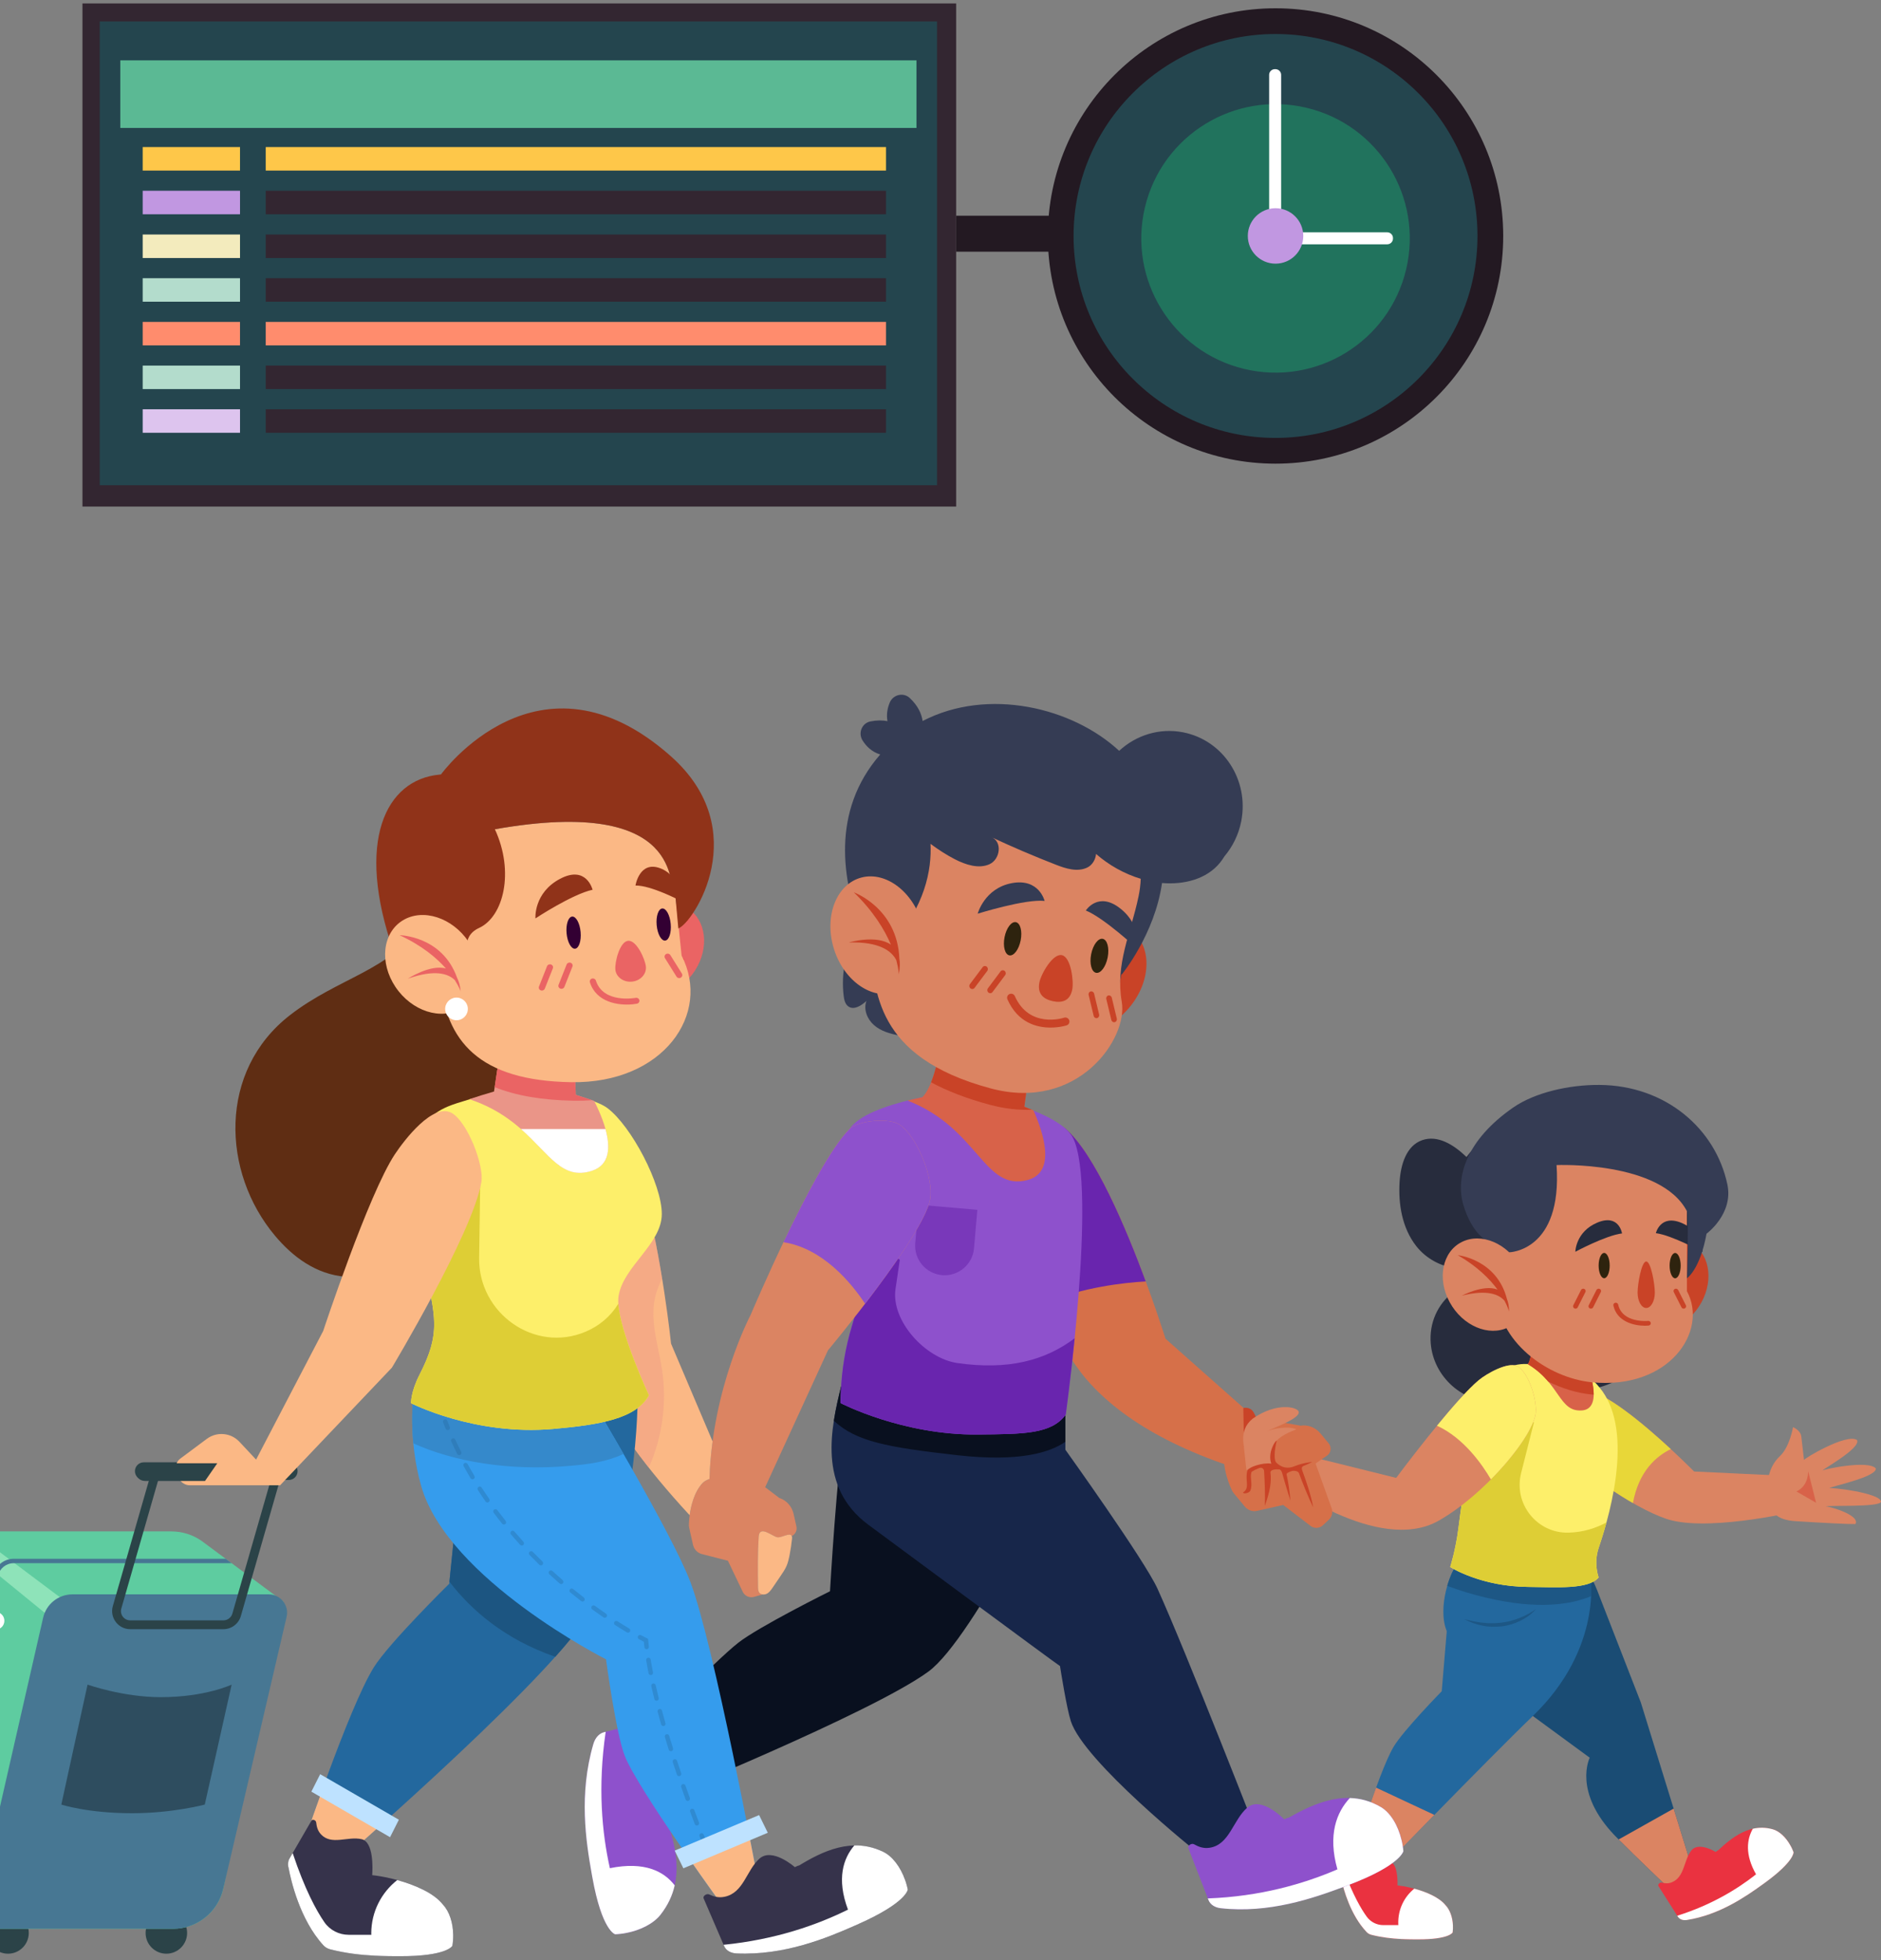 <svg width="261" height="272" viewBox="0 0 261 272" fill="none" xmlns="http://www.w3.org/2000/svg">
<rect x="0" y="0" width="261" height="272" fill="#808080" stroke="none"/>
<path d="M132.671 0.477H11.442V70.288H132.671V0.477Z" fill="#332631"/>
<path d="M130.022 2.977H13.838V67.331H130.022V2.977Z" fill="#24454E"/>
<path d="M127.168 8.375H16.691V17.752H127.168V8.375Z" fill="#5BB994"/>
<path d="M122.939 20.406H36.871V23.668H122.939V20.406Z" fill="#FEC749"/>
<path d="M122.939 26.469H36.871V29.73H122.939V26.469Z" fill="#332631"/>
<path d="M122.939 32.539H36.871V35.801H122.939V32.539Z" fill="#332631"/>
<path d="M122.939 38.602H36.871V41.863H122.939V38.602Z" fill="#332631"/>
<path d="M122.939 44.664H36.871V47.926H122.939V44.664Z" fill="#FF8C6D"/>
<path d="M122.939 50.727H36.871V53.988H122.939V50.727Z" fill="#332631"/>
<path d="M122.939 56.789H36.871V60.051H122.939V56.789Z" fill="#332631"/>
<path d="M33.303 20.406H19.799V23.668H33.303V20.406Z" fill="#FEC749"/>
<path d="M33.303 26.469H19.799V29.73H33.303V26.469Z" fill="#C197E1"/>
<path d="M33.303 32.539H19.799V35.801H33.303V32.539Z" fill="#F3EBBD"/>
<path d="M33.303 38.602H19.799V41.863H33.303V38.602Z" fill="#B3DCCC"/>
<path d="M33.303 44.664H19.799V47.926H33.303V44.664Z" fill="#FF8C6D"/>
<path d="M33.303 50.727H19.799V53.988H33.303V50.727Z" fill="#B3DCCC"/>
<path d="M33.303 56.789H19.799V60.051H33.303V56.789Z" fill="#DDC4EE"/>
<path d="M147.348 29.93H132.672V34.923H147.348V29.93Z" fill="#231922"/>
<path d="M176.987 64.336C194.436 64.336 208.581 50.191 208.581 32.742C208.581 15.293 194.436 1.148 176.987 1.148C159.539 1.148 145.394 15.293 145.394 32.742C145.394 50.191 159.539 64.336 176.987 64.336Z" fill="#231922"/>
<path d="M176.987 60.764C192.464 60.764 205.01 48.217 205.01 32.741C205.01 17.265 192.464 4.719 176.987 4.719C161.511 4.719 148.965 17.265 148.965 32.741C148.965 48.217 161.511 60.764 176.987 60.764Z" fill="#24454E"/>
<path d="M195.106 37.4C197.492 27.393 191.315 17.347 181.309 14.96C171.302 12.573 161.256 18.75 158.869 28.757C156.483 38.763 162.66 48.81 172.666 51.196C182.673 53.583 192.719 47.406 195.106 37.4Z" fill="#21735D"/>
<path d="M176.971 33.9H176.895C176.456 33.9 176.1 33.544 176.1 33.105V10.388C176.1 9.949 176.455 9.594 176.895 9.594H176.971C177.41 9.594 177.766 9.95 177.766 10.388V33.106C177.766 33.545 177.411 33.9 176.971 33.9Z" fill="white"/>
<path d="M193.283 33.029V33.105C193.283 33.544 192.927 33.9 192.488 33.9H176.733C176.295 33.9 175.938 33.544 175.938 33.105V33.029C175.938 32.59 176.295 32.234 176.733 32.234H192.488C192.927 32.234 193.283 32.59 193.283 33.029Z" fill="white"/>
<path d="M176.988 36.586C179.113 36.586 180.836 34.863 180.836 32.738C180.836 30.613 179.113 28.891 176.988 28.891C174.863 28.891 173.141 30.613 173.141 32.738C173.141 34.863 174.863 36.586 176.988 36.586Z" fill="#C197E1"/>
<path d="M219.802 192.958C223.722 192.67 235.066 204.18 235.066 204.18L249.932 204.882V209.562C249.932 209.562 238.04 212.45 231.951 210.964C228.01 210.003 219.044 204.327 217.083 200.581C215.907 198.336 217.361 193.138 219.802 192.958Z" fill="#DB8462"/>
<path d="M219.802 192.958C222.381 192.769 228.173 197.685 231.834 201.071C229.84 202.041 227.385 204.126 226.578 208.562C222.662 206.32 218.369 203.036 217.083 200.581C215.907 198.336 217.362 193.138 219.802 192.958Z" fill="#E8D738"/>
<path d="M249.128 211.071C253.018 211.317 256.687 211.499 257.45 211.473C258.192 210.157 253.323 208.871 253.32 209.038C253.249 208.838 261.069 209.186 260.997 208.348C260.854 207.13 253.799 206.32 253.827 206.508C253.712 206.317 260.426 204.984 260.283 203.755C259.25 202.532 252.807 203.906 252.879 204.057C252.766 203.928 258.25 200.964 257.673 199.811C256.234 198.826 250.182 202.452 250.319 202.596C250.322 202.595 250.094 200.587 249.94 199.316C249.833 198.438 248.793 198.031 248.793 198.031C248.793 198.031 248.325 200.777 247.004 202.014C246.12 202.842 244.93 204.478 245.305 207.805C245.539 209.881 246.606 210.911 249.128 211.071Z" fill="#DB8462"/>
<path d="M250.89 204.125C250.89 204.125 250.998 206.16 249.265 206.948L251.994 208.518L250.89 204.125Z" fill="#D86249"/>
<path d="M194.201 163.986C194.349 161.603 195.134 158.97 197.335 158.206C199.457 157.469 201.64 158.769 203.484 160.538C204.489 159.218 205.843 157.866 207.603 156.473C210.41 154.254 214.04 153.125 217.873 153.125H218.81C227.395 153.125 234.547 159.343 236.115 167.576C236.49 169.543 235.798 171.567 234.335 172.916C233.474 178.296 231.119 180.692 231.119 180.692V178.856L231.081 179.716C231.081 186.524 226.348 192.125 220.279 192.809V199.597C216.342 199.39 212.871 197.126 210.949 193.799C209.864 194.301 208.647 194.585 207.345 194.572C202.622 194.523 198.624 190.679 198.498 185.936C198.421 183.037 199.821 180.516 202.016 179.023L201.948 175.916C199.936 175.771 197.834 174.597 196.508 172.899C194.539 170.377 194.011 167.059 194.201 163.986ZM219.664 192.86C219.662 192.86 219.659 192.861 219.658 192.861C219.66 192.861 219.662 192.861 219.664 192.86Z" fill="#272C3D"/>
<path d="M203.661 231.151L203.149 217.151C204.818 215.793 206.863 214.32 208.348 214.108C213.874 213.318 218.77 212.797 221.944 221.506L227.676 236.231L235.112 260.28L231.811 262.247C231.811 262.247 226.053 256.756 224.098 254.73C218.192 248.612 220.584 243.893 220.584 243.893L204.691 232.242C204.325 231.895 203.983 231.53 203.661 231.151Z" fill="#1A4C74"/>
<path d="M232.228 250.953L235.111 260.277L231.81 262.245C231.81 262.245 226.882 257.545 224.596 255.238L232.228 250.953Z" fill="#DB8462"/>
<path d="M230.123 261.709C229.99 261.504 230.313 261.153 230.571 261.221C231.003 261.336 231.469 261.4 232.018 261.165C233.741 260.43 233.619 258.194 234.644 256.811C235.644 255.463 238.053 256.966 238.053 256.966C238.16 256.893 238.27 256.812 238.381 256.731C238.383 256.74 238.386 256.748 238.389 256.757C240.359 254.9 242.86 252.951 245.99 253.824C247.121 254.14 248.275 255.397 248.867 257.002C248.867 257.002 248.99 258.275 244.886 261.251C242.48 262.996 238.745 265.678 234.068 266.411C233.523 266.496 233.055 266.333 232.811 265.953L230.123 261.709Z" fill="#EA3240"/>
<path d="M243.661 260.075C242.09 257.305 242.393 255.208 243.212 253.749C244.074 253.555 244.997 253.548 245.99 253.825C246.904 254.08 247.825 254.953 248.459 256.118C248.497 256.188 248.535 256.257 248.572 256.328C248.603 256.39 248.632 256.454 248.662 256.518C248.735 256.675 248.805 256.836 248.867 257.003C248.867 257.003 248.99 258.276 244.886 261.252C244.786 261.324 244.681 261.401 244.577 261.476C242.168 263.216 238.551 265.709 234.068 266.412C233.523 266.497 233.055 266.334 232.811 265.954L232.726 265.82C237.425 264.348 241.043 262.144 243.661 260.075Z" fill="white"/>
<path d="M193.345 242.419C194.65 240.18 200.049 234.669 200.049 234.669L200.747 226.345C199.355 222.872 201.423 217.931 201.906 217.517C203.677 216.001 206.441 214.389 208.351 214.117C212.671 213.5 220.656 218.345 220.656 218.345C220.656 218.345 222.589 228.641 212.575 238.22C206.958 243.592 189.542 261.557 189.542 261.557L187.336 259.054C187.336 259.054 191.146 246.194 193.345 242.419Z" fill="#23689E"/>
<path d="M213.115 223.273C212.4 223.802 211.617 224.2 210.813 224.519C210.006 224.825 209.172 225.062 208.316 225.151C208.105 225.193 207.888 225.188 207.674 225.209C207.459 225.228 207.245 225.238 207.029 225.227L206.382 225.221L205.736 225.157C205.3 225.137 204.879 225.02 204.443 224.96C204.011 224.882 203.592 224.745 203.151 224.661C203.549 224.855 203.957 225.042 204.374 225.205C204.803 225.326 205.226 225.5 205.674 225.558C206.557 225.763 207.478 225.752 208.38 225.667C209.284 225.562 210.166 225.287 210.977 224.888C211.789 224.493 212.535 223.952 213.115 223.273Z" fill="#1D5785"/>
<path d="M200.815 220.049C201.206 218.69 201.7 217.686 201.906 217.509C203.676 215.993 206.441 214.382 208.35 214.109C212.67 213.492 220.655 218.337 220.655 218.337C220.655 218.337 220.878 219.529 220.78 221.475C218.051 222.62 213.48 223.404 206.254 221.699C204.218 221.218 202.417 220.656 200.815 220.049Z" fill="#1D5785"/>
<path d="M187.344 259.027C187.353 258.999 187.369 258.945 187.392 258.869C187.4 258.84 187.41 258.807 187.421 258.771C187.43 258.744 187.439 258.713 187.448 258.683C187.458 258.647 187.471 258.607 187.483 258.566C187.492 258.534 187.502 258.503 187.512 258.468C187.531 258.405 187.553 258.335 187.574 258.263C187.592 258.204 187.611 258.141 187.631 258.077C187.639 258.048 187.649 258.019 187.658 257.99C187.724 257.772 187.799 257.526 187.883 257.255C187.892 257.225 187.901 257.195 187.911 257.165C187.937 257.078 187.965 256.99 187.993 256.898C188.005 256.857 188.019 256.814 188.032 256.772C188.082 256.612 188.134 256.446 188.188 256.273C188.2 256.232 188.213 256.191 188.226 256.149C188.26 256.042 188.294 255.933 188.329 255.822C188.332 255.815 188.334 255.807 188.336 255.8C188.406 255.576 188.479 255.344 188.555 255.106C188.569 255.065 188.582 255.023 188.595 254.981C188.632 254.865 188.669 254.748 188.707 254.63C188.722 254.583 188.737 254.536 188.752 254.489C188.818 254.282 188.886 254.072 188.955 253.858C188.973 253.802 188.992 253.745 189.01 253.688C189.048 253.571 189.087 253.452 189.126 253.332C189.145 253.273 189.165 253.213 189.184 253.154C189.26 252.923 189.337 252.689 189.416 252.452C189.429 252.411 189.442 252.37 189.456 252.329C189.499 252.2 189.542 252.071 189.585 251.941C189.604 251.884 189.623 251.828 189.642 251.771C189.721 251.537 189.8 251.302 189.88 251.066C189.899 251.011 189.917 250.956 189.936 250.901C189.977 250.781 190.018 250.661 190.059 250.54C190.086 250.463 190.113 250.386 190.139 250.309C190.214 250.091 190.29 249.873 190.366 249.655C190.388 249.592 190.41 249.529 190.432 249.466C190.472 249.352 190.512 249.239 190.553 249.126C190.583 249.038 190.614 248.951 190.645 248.864C190.685 248.754 190.724 248.644 190.763 248.534C190.822 248.371 190.881 248.208 190.94 248.047L199.022 251.829C193.936 257.022 189.541 261.557 189.541 261.557L187.335 259.053C187.337 259.052 187.341 259.039 187.344 259.027Z" fill="#DB8462"/>
<path d="M186.087 260.624C186.086 260.622 186.086 260.619 186.086 260.619L186.087 260.618C186.084 260.573 186.092 260.53 186.095 260.487C186.092 260.481 186.09 260.475 186.088 260.469L186.096 260.461C186.107 260.333 186.133 260.21 186.191 260.101L188.103 256.578C188.196 256.402 188.52 256.518 188.553 256.739C188.607 257.11 188.704 257.489 189.023 257.825C190.036 258.895 191.519 257.985 192.815 258.287C193.935 258.547 193.932 260.958 193.91 261.611C195.786 261.812 199.231 262.708 200.56 264.344C201.353 265.156 201.762 266.678 201.562 268.148C201.562 268.148 201.128 269.117 196.754 269.109C195.022 269.105 192.708 269.092 190.273 268.47C190.032 268.408 189.807 268.281 189.633 268.099C187.356 265.712 186.401 262.054 186.155 260.947C186.119 260.838 186.094 260.729 186.087 260.624Z" fill="#EA3240"/>
<path d="M186.087 260.611C186.084 260.566 186.093 260.523 186.095 260.48C186.093 260.474 186.091 260.468 186.088 260.462L186.096 260.454C186.107 260.326 186.133 260.203 186.191 260.094L186.48 259.562C187.73 262.938 188.866 264.88 189.64 265.948C190.176 266.687 191.035 267.121 191.932 267.121H194.031C194.028 267.078 194.022 267.037 194.021 266.993C193.947 264.99 194.824 263.209 196.243 262.06C197.898 262.509 199.686 263.262 200.559 264.338C201.168 264.962 201.547 266.005 201.602 267.122C201.602 267.122 201.602 267.123 201.602 267.123C201.61 267.29 201.612 267.458 201.605 267.627C201.599 267.798 201.585 267.97 201.562 268.141C201.562 268.141 201.128 269.111 196.753 269.102C196.576 269.102 196.391 269.101 196.202 269.1C196.074 269.099 195.942 269.097 195.809 269.096C195.74 269.095 195.673 269.094 195.602 269.093C195.447 269.09 195.289 269.086 195.128 269.081C195.078 269.08 195.027 269.078 194.977 269.077C194.804 269.071 194.629 269.064 194.45 269.056C193.169 268.992 191.744 268.84 190.273 268.464C190.032 268.403 189.807 268.275 189.633 268.093C187.356 265.707 186.402 262.048 186.155 260.942C186.119 260.832 186.094 260.724 186.087 260.618C186.087 260.616 186.086 260.612 186.086 260.612L186.087 260.611Z" fill="white"/>
<path d="M216.297 189.531L211.965 189.269C209.377 189.112 206.935 190.655 205.968 193.033C204.572 196.467 203.121 206.115 202.342 212.212C201.981 215.039 201.226 217.435 201.226 217.435C201.226 217.435 205.396 220.139 212.027 220.195C215.977 220.228 220.422 220.584 221.819 218.881C221.819 218.881 221.088 216.947 221.827 214.771C223.748 209.114 226.569 198.154 221.976 192.559C221.442 191.908 220.863 191.288 220.153 190.813C219.027 190.058 217.697 189.616 216.297 189.531Z" fill="#FDEF6A"/>
<path d="M201.295 217.473C201.272 217.458 201.261 217.453 201.251 217.446C201.236 217.437 201.227 217.431 201.227 217.431C201.227 217.431 201.981 215.035 202.343 212.208C202.377 211.938 202.413 211.661 202.45 211.379C202.461 211.295 202.473 211.208 202.484 211.123C202.511 210.918 202.538 210.712 202.566 210.501C202.576 210.425 202.588 210.347 202.598 210.27C202.628 210.046 202.659 209.821 202.69 209.591C202.701 209.511 202.713 209.431 202.724 209.351C202.755 209.123 202.787 208.894 202.82 208.662C202.833 208.571 202.846 208.479 202.859 208.387C202.891 208.163 202.923 207.938 202.956 207.71C202.971 207.613 202.985 207.514 202.999 207.416C203.032 207.191 203.065 206.966 203.099 206.739C203.114 206.64 203.129 206.539 203.144 206.439C203.178 206.214 203.212 205.988 203.247 205.761C203.263 205.655 203.279 205.549 203.296 205.443C203.33 205.223 203.364 205.003 203.399 204.783C203.405 204.74 203.412 204.698 203.419 204.655L203.419 204.655C203.807 202.208 204.239 199.76 204.689 197.663L212.845 197.352L211.063 204.401C209.99 208.643 213.247 212.764 217.621 212.666C219.722 212.62 221.505 212.001 222.906 211.252C222.55 212.554 222.175 213.747 221.829 214.767C221.09 216.943 221.821 218.877 221.821 218.877C220.423 220.58 215.979 220.224 212.028 220.191C205.913 220.139 201.901 217.84 201.312 217.482C201.305 217.479 201.299 217.476 201.295 217.473Z" fill="#DECE35"/>
<path d="M213.619 179.984L220.54 186.348L219.653 190.49C220.041 190.712 220.414 190.964 220.84 191.333C221.241 192.967 221.567 195.553 219.499 195.705C216.29 195.942 216.533 191.994 211.965 189.267C212.572 189.219 213.619 179.984 213.619 179.984Z" fill="#D86249"/>
<path d="M213.62 179.984L220.54 186.348L219.654 190.49C220.042 190.712 220.415 190.964 220.841 191.333C221 191.982 221.145 192.781 221.135 193.518C221.029 193.509 220.926 193.505 220.818 193.495C218.843 193.299 216.768 192.673 214.821 191.696C214.119 190.869 213.23 190.021 211.966 189.266C212.573 189.219 213.62 179.984 213.62 179.984Z" fill="#C94327"/>
<path d="M226.276 175.797C224.49 179.065 225.239 182.813 227.948 184.167C230.658 185.522 234.303 183.972 236.089 180.704C237.875 177.436 237.127 173.689 234.417 172.334C231.707 170.979 228.062 172.53 226.276 175.797Z" fill="#C94327"/>
<path d="M227.844 182.034C227.855 181.901 227.881 181.785 227.896 181.657C227.876 181.75 227.863 181.827 227.856 181.889C227.873 181.224 227.975 180.68 228.151 180.253C229.562 174.721 234.97 174.164 234.97 174.164C232.23 175.745 230.52 177.49 229.461 178.936C231.405 178.179 234.41 179.783 234.41 179.783C230.844 178.879 229.223 179.627 228.478 180.496C227.987 181.431 227.844 182.034 227.844 182.034Z" fill="#C94327"/>
<path d="M220.861 191.796C231.668 192.867 237.058 184.668 234.072 179.16V168.071C234.072 162.885 229.676 158.68 224.253 158.68H217.469C212.046 158.68 207.65 162.884 207.65 168.071V179.16C207.65 186.139 214.788 191.194 220.861 191.796Z" fill="#DB8462"/>
<path d="M229.617 179.357C229.617 180.535 229.082 181.49 228.422 181.49C227.761 181.49 227.225 180.535 227.225 179.357C227.225 178.179 227.761 175.039 228.422 175.039C229.082 175.039 229.617 178.179 229.617 179.357Z" fill="#C94327"/>
<path d="M228.238 183.954C228.422 183.954 228.594 183.946 228.749 183.931C228.936 183.914 229.072 183.756 229.054 183.577C229.036 183.399 228.874 183.269 228.683 183.285C228.537 183.298 225.096 183.58 224.531 181.016C224.493 180.84 224.313 180.729 224.129 180.764C223.946 180.802 223.828 180.974 223.866 181.149C224.36 183.389 226.709 183.954 228.238 183.954Z" fill="#C94327"/>
<path d="M233.203 175.614C233.203 176.584 232.86 177.37 232.436 177.37C232.013 177.37 231.67 176.584 231.67 175.614C231.67 174.645 232.013 173.859 232.436 173.859C232.86 173.859 233.203 174.645 233.203 175.614Z" fill="#2E230E"/>
<path d="M236.215 173.712C236.215 173.712 232.022 171.405 229.762 171.108C229.762 171.108 230.383 168.42 233.384 169.71C236.384 170.999 236.215 173.712 236.215 173.712Z" fill="#272C3D"/>
<path d="M221.82 175.607C221.82 176.576 222.164 177.362 222.587 177.362C223.01 177.362 223.354 176.576 223.354 175.607C223.354 174.637 223.01 173.852 222.587 173.852C222.164 173.851 221.82 174.637 221.82 175.607Z" fill="#2E230E"/>
<path d="M218.587 173.69C218.587 173.69 222.803 171.422 225.066 171.145C225.066 171.145 224.654 168.381 221.641 169.642C218.627 170.905 218.587 173.69 218.587 173.69Z" fill="#272C3D"/>
<path d="M220.75 181.582C220.701 181.582 220.65 181.571 220.603 181.549C220.434 181.471 220.364 181.277 220.445 181.116L221.516 178.996C221.597 178.834 221.8 178.767 221.969 178.844C222.138 178.922 222.209 179.117 222.127 179.278L221.057 181.398C220.998 181.514 220.877 181.582 220.75 181.582Z" fill="#C94327"/>
<path d="M218.611 181.582C218.562 181.582 218.511 181.571 218.463 181.549C218.294 181.471 218.224 181.277 218.305 181.116L219.376 178.996C219.458 178.834 219.661 178.767 219.829 178.844C219.999 178.922 220.069 179.117 219.988 179.278L218.917 181.398C218.858 181.514 218.737 181.582 218.611 181.582Z" fill="#C94327"/>
<path d="M233.62 181.581C233.494 181.581 233.373 181.514 233.314 181.398L232.243 179.278C232.162 179.117 232.232 178.922 232.402 178.844C232.571 178.767 232.773 178.834 232.855 178.996L233.926 181.116C234.008 181.277 233.937 181.471 233.768 181.549C233.72 181.571 233.67 181.581 233.62 181.581Z" fill="#C94327"/>
<path d="M221.941 150.54C217.693 150.509 212.966 151.597 209.966 153.676C203.536 158.132 201.873 163.293 203.065 167.242C204.109 170.699 205.842 171.848 205.842 171.848C206.809 176.656 209.405 179.388 209.405 179.388V173.765C209.405 173.765 216.801 173.656 215.982 161.662C215.982 161.662 230.409 161.043 234.073 168.065C234.351 168.598 234.073 177.36 234.073 177.36C234.073 177.36 235.872 176.223 236.792 171.185C236.792 171.185 240.549 168.447 239.683 164.346C238.054 156.625 231.115 150.606 221.941 150.54Z" fill="#353C54"/>
<path d="M210.973 175.797C212.759 179.065 212.01 182.813 209.301 184.167C206.591 185.522 202.946 183.972 201.16 180.704C199.374 177.436 200.122 173.689 202.832 172.334C205.542 170.979 209.186 172.53 210.973 175.797Z" fill="#DB8462"/>
<path d="M209.404 182.034C209.393 181.901 209.367 181.785 209.353 181.657C209.373 181.75 209.386 181.827 209.392 181.889C209.375 181.224 209.274 180.68 209.098 180.253C207.686 174.721 202.279 174.164 202.279 174.164C205.018 175.745 206.728 177.49 207.788 178.936C205.844 178.179 202.838 179.783 202.838 179.783C206.404 178.879 208.025 179.627 208.77 180.496C209.261 181.431 209.404 182.034 209.404 182.034Z" fill="#C94327"/>
<path d="M193.726 205.067C193.726 205.067 201.576 194.512 205.193 191.501C206.273 190.602 209.182 188.963 210.461 189.543C212.12 190.296 213.421 194.57 213.051 196.353C212.334 199.813 205.892 207.444 199.632 211.001C191.217 215.784 177.623 205.44 177.623 205.44V201.069L193.726 205.067Z" fill="#DB8462"/>
<path d="M205.193 191.501C206.273 190.602 209.182 188.963 210.461 189.543C212.12 190.296 213.421 194.57 213.051 196.353C212.622 198.425 210.14 201.99 206.874 205.282C205.676 203.225 203.116 199.53 199.39 197.827C201.479 195.281 203.697 192.746 205.193 191.501Z" fill="#FDEF6A"/>
<path d="M147.824 156.599C154.368 162.143 161.72 185.755 161.72 185.755L177.622 199.854C177.622 199.854 179.283 205.87 177.622 205.455C164.27 202.117 155.72 197.143 150.768 191.408C146.594 186.572 141.261 174.961 139.555 168.444C137.071 158.956 144.812 154.048 147.824 156.599Z" fill="#D67049"/>
<path d="M144.957 180.747C142.629 176.23 140.317 171.351 139.556 168.445C137.072 158.956 144.813 154.048 147.825 156.599C151.881 160.036 156.247 170.413 158.981 177.807C155.854 177.98 150.46 178.6 144.957 180.747Z" fill="#6925AE"/>
<path d="M180.454 197.82C181.486 197.656 182.533 198.065 183.227 198.904L184.36 200.271C184.792 200.792 184.693 201.592 184.151 201.965L182.544 203.071L184.815 209.394C184.946 209.934 184.781 210.504 184.389 210.868L183.562 211.637C183.109 212.058 182.448 212.118 181.925 211.787L178.054 208.824L174.41 209.642C173.79 209.782 173.143 209.552 172.721 209.042L171.17 207.169C171.041 207.014 170.949 206.837 170.875 206.65L170.874 206.651C170.874 206.651 169.293 203.419 170.015 200.858C170.095 200.574 170.252 200.323 170.436 200.104L172.426 197.727C173.036 196.997 173.955 196.658 174.874 196.822L180.454 197.82Z" fill="#D67049"/>
<path d="M174.313 200.923C174.617 200.454 174.851 199.914 175.087 199.383C174.882 198.474 174.442 196.743 173.91 195.915C173.403 195.124 172.517 195.373 172.517 195.373C172.517 195.373 172.566 198.113 172.608 200.079C172.613 200.313 172.592 200.54 172.559 200.765C173.149 200.661 173.761 200.699 174.313 200.923Z" fill="#C94327"/>
<path d="M175.796 198.6C176.605 198.207 178.88 197.835 179.883 198.331C178.926 198.689 177.769 199.222 177.155 199.885C177.155 199.885 177.037 200.136 176.905 200.523C176.9 200.524 176.895 200.526 176.891 200.528C176.895 200.527 176.9 200.526 176.904 200.525C176.665 201.224 176.376 202.372 176.632 203.338L176.048 203.742C176.048 203.742 174.854 202.898 173.937 203.769L173.35 203.781L172.95 204.004L172.493 199.854C172.496 199.853 172.499 199.853 172.503 199.852C172.443 198.751 172.78 197.677 173.825 196.84C177.122 194.547 179.953 195.21 180.189 195.854C180.535 196.799 176.721 198.094 175.796 198.6Z" fill="#DB8462"/>
<path d="M175.398 204.103C175.488 205.459 175.565 207.645 175.498 208.944C176.158 207.148 176.47 205.642 176.282 204.314C176.275 204.264 176.3 203.8 177.486 203.89C177.733 203.909 177.858 204.205 177.923 204.443C178.33 205.939 179.053 208.223 179.053 208.223C178.95 206.99 178.776 205.749 178.522 204.578C178.477 204.368 179.063 204.169 179.296 204.107C179.593 204.026 180.132 204.123 180.238 204.411C180.767 205.855 181.591 207.878 182.216 209.158C181.91 207.462 181.288 205.652 180.719 204.105C180.631 203.864 180.524 203.531 180.913 203.39C181.292 203.253 182.073 202.858 182.073 202.858C182.073 202.858 180.816 202.948 179.578 203.465C178.685 203.839 177.812 203.64 177.124 202.979C176.702 202.575 176.849 201.188 177.153 199.891C176.958 199.863 175.849 201.593 176.405 203.093C175.268 202.899 173.16 203.551 173.051 204.132C172.967 204.58 172.955 205.013 172.993 205.444C173.029 205.862 173.063 206.257 172.93 206.581C172.834 206.814 172.666 206.987 172.468 207.094C172.481 207.309 173.326 207.227 173.497 206.814C173.688 206.352 173.645 205.863 173.603 205.39C173.569 205.001 173.537 204.633 173.636 204.314C173.667 204.215 173.674 204.192 174.029 204.024L174.021 204.009C174.264 203.894 174.508 203.785 174.753 203.69C175.054 203.575 175.377 203.782 175.398 204.103Z" fill="#C94327"/>
<path d="M102.431 227.949C105.309 225.688 115.168 220.795 115.168 220.795C115.168 220.795 116.176 203.142 117.19 198.617C117.987 195.063 119.501 186.461 119.501 186.461L147.826 201.161C147.826 201.161 135.157 227.306 128.823 231.941C120.961 237.695 90.884 249.899 90.884 249.899L90.035 240.065C90.035 240.065 99.035 230.617 102.431 227.949Z" fill="#09101F"/>
<path d="M91.432 238.432C91.802 238.334 92.069 238.98 91.803 239.329C91.357 239.913 90.957 240.569 90.912 241.494C90.771 244.395 93.925 245.292 95.139 247.473C96.323 249.6 92.646 252.434 92.646 252.434C92.675 252.627 92.712 252.829 92.749 253.032C92.736 253.032 92.722 253.031 92.708 253.032C93.943 256.837 94.948 261.471 91.655 265.675C90.464 267.195 87.965 268.294 85.364 268.394C85.364 268.394 83.531 267.963 82.187 260.464C81.398 256.068 80.21 249.257 82.332 241.993C82.578 241.147 83.117 240.534 83.801 240.357L91.432 238.432Z" fill="#8E51CC"/>
<path d="M84.624 259.223C89.481 258.237 92.16 259.694 93.618 261.608C93.308 262.974 92.7 264.341 91.654 265.676C90.693 266.903 88.878 267.844 86.852 268.219C86.731 268.242 86.61 268.266 86.488 268.285C86.381 268.301 86.275 268.314 86.167 268.326C85.901 268.359 85.634 268.385 85.363 268.396C85.363 268.396 83.531 267.965 82.186 260.465C82.153 260.283 82.12 260.091 82.086 259.901C81.305 255.503 80.298 248.957 82.331 241.994C82.578 241.149 83.116 240.536 83.8 240.358L84.042 240.297C82.922 247.95 83.531 254.358 84.624 259.223Z" fill="white"/>
<path d="M116.738 192.254C117.089 190.833 117.646 189.72 118.261 189.038C119.64 187.513 121.292 186.338 123.09 185.438C133.186 180.38 147.829 190.59 147.829 190.59V201.16C147.829 201.16 158.812 216.491 160.603 220.427C164.563 229.131 174.977 255.872 174.977 255.872L166.265 257.14C166.265 257.14 150.398 244.473 148.583 238.819C147.999 237.002 147.173 231.761 147.082 231.176C147.045 231.229 120.435 211.53 120.435 211.53C113.459 206.326 115.278 198.161 116.738 192.254Z" fill="#17264A"/>
<path d="M147.83 192.778V200.051C145.78 201.496 141.551 202.899 132.874 201.923C123.032 200.816 118.788 200.008 115.703 197.142C115.97 195.423 116.366 193.764 116.74 192.253C116.921 191.521 117.157 190.872 117.426 190.32L129.657 191.894L147.83 192.778Z" fill="#09101F"/>
<path d="M164.895 256.452C164.753 256.098 165.322 255.703 165.685 255.905C166.292 256.244 166.962 256.522 167.838 256.39C170.604 255.974 171.082 252.549 173.052 250.832C175.003 249.132 178.181 252.435 178.181 252.435C178.368 252.365 178.564 252.285 178.76 252.204C178.762 252.218 178.763 252.233 178.764 252.247C182.44 250.147 187.061 248.071 191.599 250.737C193.234 251.697 194.496 254.136 194.727 256.85C194.727 256.85 194.377 258.834 186.973 261.614C182.751 263.199 176.371 265.562 169.372 264.773C168.563 264.682 167.932 264.269 167.683 263.64L164.895 256.452Z" fill="#8E51CC"/>
<path d="M185.573 259.385C184.215 254.576 185.464 251.453 187.297 249.484C188.717 249.527 190.161 249.893 191.599 250.738C192.92 251.514 193.986 253.259 194.473 255.328C194.503 255.45 194.533 255.572 194.558 255.697C194.58 255.806 194.598 255.915 194.617 256.025C194.663 256.296 194.703 256.571 194.727 256.851C194.727 256.851 194.378 258.835 186.973 261.615C186.796 261.681 186.611 261.751 186.426 261.82C182.212 263.394 176.078 265.531 169.372 264.774C168.563 264.683 167.932 264.271 167.683 263.641L167.596 263.418C174.86 263.154 180.915 261.394 185.573 259.385Z" fill="white"/>
<path d="M148.901 157.931C146.796 153.647 133.307 151.383 133.307 151.383C133.307 151.383 120.431 152.75 117.85 156.687C114.874 161.226 119.913 174.386 119.216 179.947C119.099 180.884 118.667 182.47 118.207 183.992C117.3 186.994 116.795 190.051 116.68 193.099L116.62 194.68C116.62 194.68 125.175 199.156 135.721 199.045C142.054 198.979 145.894 199.001 147.877 196.285C147.877 196.285 152.271 164.787 148.901 157.931Z" fill="#8E51CC"/>
<path d="M130.72 176.934C128.468 176.738 126.8 174.755 126.995 172.502L127.457 167.164L135.612 167.87L135.15 173.208C134.956 175.461 132.972 177.129 130.72 176.934Z" fill="#7938BA"/>
<path d="M116.68 193.102C116.796 190.054 117.301 186.997 118.208 183.995C118.276 183.768 118.343 183.541 118.409 183.315C118.789 182.016 119.117 180.747 119.217 179.949C119.529 177.453 118.687 173.427 117.932 169.336L124.854 174.818L124.26 178.829C123.6 183.277 128.416 188.51 132.868 189.137C139.846 190.121 144.941 188.828 149.116 185.697C148.514 191.725 147.878 196.288 147.878 196.288C145.895 199.004 142.055 198.981 135.721 199.048C125.176 199.159 116.621 194.682 116.621 194.682L116.68 193.102Z" fill="#6925AE"/>
<path d="M127.996 152.24C128.71 151.495 130.097 149.323 131.003 141.741L131.581 142.131L131.678 141.648L141.002 144.388L140.993 145.126L142.878 145.434C142.786 148.485 142.437 151.464 142.132 153.57C142.556 153.733 142.978 153.898 143.393 154.064C144.804 157.223 146.564 162.646 142.619 163.723C136.496 165.394 135.826 156.538 125.921 152.712C126.531 152.541 127.382 152.397 127.996 152.24Z" fill="#D86249"/>
<path d="M137.308 153.287C134.045 152.411 131.385 151.356 129.194 150.18C129.811 148.637 130.485 146.073 131.003 141.741L131.581 142.131L131.678 141.648L141.002 144.388L140.993 145.127L142.878 145.434C142.786 148.485 142.437 151.465 142.132 153.57C142.485 153.706 142.834 153.844 143.182 153.982C141.368 154.055 139.408 153.851 137.308 153.287Z" fill="#C94327"/>
<path d="M146.753 131.863C143.948 135.465 143.921 140.086 146.697 142.208C149.489 144.343 154.069 143.154 156.922 139.529C159.787 135.89 159.801 131.209 156.961 129.098C154.135 126.999 149.568 128.247 146.753 131.863Z" fill="#C94327"/>
<path d="M147.079 139.625C147.122 139.467 147.179 139.334 147.226 139.182C147.181 139.29 147.149 139.381 147.126 139.454C147.302 138.658 147.546 138.023 147.849 137.541C150.775 131.139 157.169 131.408 157.169 131.408C153.613 132.84 151.225 134.641 149.664 136.193C152.083 135.628 155.186 138.106 155.186 138.106C151.271 136.372 149.227 136.982 148.167 137.893C147.384 138.928 147.079 139.625 147.079 139.625Z" fill="#C94327"/>
<path d="M119.678 102.73C119.044 101.704 119.596 100.339 120.778 100.102C121.676 99.922 122.459 99.932 123.142 100.066C122.966 99.099 123.156 98.208 123.458 97.486C123.924 96.373 125.356 96.03 126.236 96.854C127.364 97.911 127.865 99.015 128.02 100.042C137.115 95.332 148.834 98.176 155.289 104.182C157.622 102.027 160.862 100.967 164.163 101.614C169.739 102.707 173.35 108.235 172.228 113.959C171.863 115.822 171.036 117.471 169.902 118.818C169.712 119.123 169.511 119.421 169.286 119.699C167.413 122.01 164.255 122.782 161.237 122.523C160.224 129.673 155.649 135.219 155.649 135.219L155.615 135.112C155.348 136.398 155.106 137.689 154.884 138.983L134.505 134.925L131.839 148.314C130.025 147.04 128.387 145.479 126.959 143.792C126.224 143.889 125.45 143.803 124.713 143.667C123.482 143.44 122.229 143.074 121.284 142.253C120.338 141.433 119.779 140.061 120.223 138.891C119.529 139.523 118.521 140.189 117.741 139.669C117.27 139.354 117.129 138.735 117.062 138.173C116.712 135.252 117.193 131.289 119.565 129.167C116.894 122.317 115.237 112.604 122.134 104.691C120.944 104.324 120.169 103.522 119.678 102.73Z" fill="#353C54"/>
<path d="M123.621 131.093C128.348 125.785 129.293 120.726 129.115 117.089C130.182 117.88 131.294 118.607 132.47 119.215C133.993 120.003 135.836 120.597 137.32 119.905C138.805 119.209 139.11 116.745 137.532 116.148C140.496 117.532 143.495 118.813 146.522 119.99C147.891 120.522 149.464 121.032 150.848 120.386C151.58 120.044 152.03 119.226 152.08 118.489C153.877 120.058 156.004 121.247 158.284 121.943C158.25 122.747 158.153 123.563 157.98 124.383C156.879 129.654 154.736 133.717 155.654 139.025C156.528 144.085 149.607 154.282 137.469 151.024C121.128 146.639 121.589 137.222 120.662 131.528L123.621 131.093Z" fill="#DB8462"/>
<path d="M145.763 142.584C147.037 142.584 147.979 142.286 148.002 142.278C148.296 142.182 148.456 141.865 148.36 141.571C148.263 141.277 147.947 141.117 147.653 141.212C147.457 141.276 142.813 142.721 140.814 138.216C140.688 137.933 140.357 137.806 140.074 137.931C139.791 138.056 139.663 138.388 139.789 138.671C141.233 141.925 143.866 142.584 145.763 142.584Z" fill="#C94327"/>
<path d="M148.783 137.297C148.467 138.906 147.35 139.189 146.091 138.921C144.83 138.653 143.903 137.935 144.219 136.32C144.449 135.151 146.083 132.26 147.343 132.534C148.601 132.808 149.011 136.133 148.783 137.297Z" fill="#C94327"/>
<path d="M137.316 137.804C137.258 137.79 137.202 137.764 137.152 137.723C136.975 137.58 136.941 137.318 137.075 137.138L138.837 134.78C138.972 134.601 139.223 134.574 139.4 134.716C139.577 134.86 139.611 135.121 139.477 135.301L137.716 137.657C137.619 137.787 137.462 137.838 137.316 137.804Z" fill="#C94327"/>
<path d="M134.822 137.225C134.764 137.211 134.708 137.185 134.658 137.144C134.48 137 134.445 136.737 134.58 136.557L136.35 134.195C136.484 134.015 136.738 133.987 136.914 134.131C137.092 134.275 137.127 134.538 136.992 134.717L135.225 137.078C135.127 137.208 134.969 137.259 134.822 137.225Z" fill="#C94327"/>
<path d="M152.054 141.267C151.912 141.233 151.791 141.118 151.753 140.959L151.055 138.057C151.001 137.836 151.128 137.615 151.339 137.565C151.549 137.515 151.761 137.652 151.815 137.873L152.511 140.773C152.564 140.994 152.438 141.214 152.228 141.266C152.169 141.28 152.11 141.279 152.054 141.267Z" fill="#C94327"/>
<path d="M154.506 141.829C154.363 141.796 154.243 141.68 154.204 141.522L153.506 138.62C153.453 138.399 153.58 138.178 153.79 138.127C154.001 138.078 154.213 138.215 154.267 138.436L154.963 141.336C155.017 141.557 154.89 141.777 154.68 141.829C154.621 141.842 154.562 141.842 154.506 141.829Z" fill="#C94327"/>
<path d="M135.66 126.779C135.66 126.779 142.278 124.711 144.945 125.008C144.945 125.008 144.187 121.834 140.403 122.54C136.594 123.251 135.66 126.779 135.66 126.779Z" fill="#353C54"/>
<path d="M139.387 130.04C139.138 131.311 139.437 132.44 140.054 132.561C140.672 132.682 141.375 131.75 141.624 130.478C141.873 129.206 141.575 128.077 140.957 127.956C140.339 127.835 139.636 128.768 139.387 130.04Z" fill="#2E230E"/>
<path d="M157.714 131.571C157.714 131.571 153.156 127.34 150.664 126.338C150.664 126.338 152.379 123.624 155.456 126.065C158.514 128.49 157.714 131.571 157.714 131.571Z" fill="#353C54"/>
<path d="M151.405 132.402C151.15 133.704 151.456 134.86 152.088 134.984C152.721 135.108 153.44 134.153 153.695 132.851C153.95 131.549 153.645 130.393 153.012 130.269C152.381 130.144 151.661 131.1 151.405 132.402Z" fill="#2E230E"/>
<path d="M127.953 128.173C129.191 132.567 127.472 136.857 124.1 137.774C120.709 138.696 116.916 135.866 115.642 131.432C114.364 126.981 116.117 122.641 119.545 121.759C122.953 120.882 126.711 123.763 127.953 128.173Z" fill="#DB8462"/>
<path d="M124.721 135.24C124.741 135.077 124.738 134.932 124.752 134.774C124.753 134.891 124.748 134.987 124.742 135.063C124.879 134.26 124.893 133.579 124.794 133.019C124.502 125.986 118.479 123.82 118.479 123.82C121.232 126.489 122.763 129.059 123.622 131.085C121.595 129.648 117.787 130.772 117.787 130.772C122.066 130.644 123.729 131.981 124.367 133.224C124.701 134.479 124.721 135.24 124.721 135.24Z" fill="#C94327"/>
<path d="M95.598 211.365H95.597C95.597 211.365 95.658 207.768 97.464 205.815C97.665 205.598 97.919 205.446 98.182 205.335L98.444 205.223C98.813 192.571 104.142 182.479 104.142 182.479C104.142 182.479 112.984 161.537 117.853 156.682C119.098 155.44 123.417 155.062 124.857 156.07C127.286 157.769 129.58 163.482 129.06 166.401C128.152 171.503 114.883 187.369 114.883 187.369L106.171 206.36L108.142 207.856C109.136 208.179 109.883 209.019 110.121 210.082L110.508 211.814C110.63 212.362 110.338 212.91 109.863 213.131C109.622 212.603 108.449 213.389 107.894 213.315C107.175 213.22 105.38 211.534 105.27 213.245C105.12 215.569 105.149 217.901 105.177 220.23C105.181 220.499 105.191 220.789 105.356 221.001C105.46 221.135 105.612 221.21 105.778 221.239C105.757 221.247 105.739 221.26 105.718 221.266L104.631 221.574C104.037 221.743 103.421 221.497 103.105 220.964L101.004 216.565L97.386 215.637C96.77 215.479 96.299 214.98 96.154 214.335L95.624 211.961C95.581 211.765 95.579 211.564 95.598 211.365Z" fill="#DB8462"/>
<path d="M117.853 156.682C119.098 155.44 123.417 155.062 124.857 156.07C127.286 157.769 129.58 163.482 129.06 166.401C128.535 169.353 123.874 175.904 120.037 180.905C118.137 178.028 114.196 173.218 108.712 172.362C111.61 166.282 115.284 159.243 117.853 156.682Z" fill="#8E51CC"/>
<path d="M77.606 160.611C82.097 157.947 87.918 160.252 89.317 165.283C91.883 174.514 93.112 186.44 93.112 186.44L98.874 199.998C98.651 201.672 98.495 203.416 98.443 205.214L98.181 205.326C97.918 205.438 97.664 205.589 97.464 205.806C96.291 207.073 95.856 209.027 95.693 210.247C82.916 196.446 81.122 188.507 81.122 188.507L74.223 170.27C72.855 166.656 74.282 162.582 77.606 160.611Z" fill="#FBB885"/>
<path opacity="0.38" d="M74.222 170.27C72.854 166.656 74.281 162.582 77.605 160.611C82.096 157.947 87.917 160.252 89.316 165.283C90.409 169.213 91.259 173.63 91.875 177.409C91.558 178.043 91.281 178.696 91.07 179.377C89.987 182.886 91.329 186.54 91.861 190.02C92.562 194.614 91.911 199.402 90.023 203.647C82.357 193.95 81.121 188.508 81.121 188.508L74.222 170.27Z" fill="#EA9588"/>
<path d="M105.269 213.24C105.379 211.529 107.174 213.215 107.893 213.31C108.448 213.384 109.621 212.597 109.862 213.126C109.902 213.212 109.919 213.33 109.902 213.497C109.819 214.285 109.701 215.07 109.546 215.848C109.451 216.326 109.341 216.804 109.151 217.253C108.94 217.751 108.633 218.202 108.328 218.649C107.957 219.194 107.586 219.739 107.215 220.284C106.995 220.606 106.763 220.94 106.422 221.127C106.229 221.233 105.992 221.272 105.778 221.234C105.613 221.205 105.46 221.13 105.356 220.996C105.191 220.784 105.181 220.494 105.177 220.225C105.148 217.896 105.12 215.564 105.269 213.24Z" fill="#FBB885"/>
<path d="M20.203 268.208C20.203 269.799 21.492 271.088 23.082 271.088C24.672 271.088 25.962 269.799 25.962 268.208C25.962 266.618 24.672 265.328 23.082 265.328C21.492 265.328 20.203 266.617 20.203 268.208Z" fill="#2B4348"/>
<path d="M1.114 271.088C-0.477 271.088 -1.766 269.799 -1.766 268.208C-1.766 266.618 -0.477 265.328 1.114 265.328C2.704 265.328 3.993 266.618 3.993 268.208C3.993 269.799 2.704 271.088 1.114 271.088Z" fill="#2B4348"/>
<path d="M-0.517 212.492H23.791C25.28 212.492 26.732 212.947 27.955 213.796L39.299 222.213L30.969 262.108C30.215 265.341 27.333 267.629 24.013 267.629H0.028C-0.618 267.629 -1.256 267.478 -1.835 267.189L-11.329 260.296C-14.197 258.344 -15.569 254.828 -14.781 251.448L-7.102 217.72C-6.388 214.659 -3.659 212.492 -0.517 212.492Z" fill="#5ECCA0"/>
<path d="M12.149 228.644L-5.252 214.437C-4.645 213.842 -3.93 213.364 -3.142 213.031L12.149 224.503V228.644Z" fill="#8EE3B9"/>
<path d="M-10.25 261.078L-10.787 260.688L-0.871 218.489C-0.567 217.194 0.575 216.289 1.906 216.289H31.316L32.142 216.902H1.906C0.861 216.902 -0.036 217.612 -0.275 218.629L-10.25 261.078Z" fill="#477793"/>
<path d="M39.768 224.356L30.968 262.107C30.214 265.341 27.332 267.629 24.012 267.629H-0.31C-2.133 267.629 -3.483 265.935 -3.077 264.158L5.984 224.471C6.417 222.573 8.105 221.227 10.052 221.227H37.285C38.927 221.226 40.141 222.756 39.768 224.356Z" fill="#477793"/>
<path d="M18.069 226.059H31.005C32.118 226.059 33.111 225.312 33.418 224.242L39.373 203.523H21.212L15.656 222.854C15.436 223.619 15.585 224.423 16.064 225.059C16.542 225.695 17.273 226.059 18.069 226.059ZM37.746 204.749L32.24 223.903C32.083 224.452 31.574 224.834 31.004 224.834H18.069C17.661 224.834 17.287 224.648 17.042 224.322C16.797 223.997 16.721 223.585 16.834 223.193L22.135 204.749H37.746Z" fill="#2B4348"/>
<path d="M19.948 205.358H40.064C40.741 205.358 41.29 204.809 41.29 204.132C41.29 203.455 40.741 202.906 40.064 202.906H19.948C19.271 202.906 18.722 203.455 18.722 204.132C18.722 204.809 19.272 205.358 19.948 205.358Z" fill="#2B4348"/>
<path d="M32.142 233.75C32.142 233.75 28.482 235.493 22.309 235.493C17.043 235.493 12.149 233.75 12.149 233.75L8.509 250.396C8.509 250.396 12.149 251.597 18.344 251.597C23.942 251.597 28.414 250.396 28.414 250.396L32.142 233.75Z" fill="#2E4D5F"/>
<path d="M-0.618 226.118C-0.233 226.118 0.146 225.937 0.385 225.598C0.774 225.045 0.642 224.279 0.088 223.89L-2.699 221.927C-3.253 221.537 -4.017 221.67 -4.408 222.224C-4.797 222.777 -4.664 223.542 -4.111 223.932L-1.323 225.895C-1.109 226.045 -0.862 226.118 -0.618 226.118Z" fill="white"/>
<path d="M40.238 140.855C30.255 148.6 30.758 162.649 38.157 171.463C40.605 174.378 43.833 176.833 47.968 177.16C52.73 177.537 57.846 174.858 60.919 171.251C63.837 167.826 65.181 163.594 65.353 159.651C67.347 161.248 70.417 160.868 72.567 159.391C74.636 157.969 76 155.718 76.95 153.462C80.232 145.666 79.234 136.118 74.387 128.76C73.672 127.675 72.856 126.601 71.806 125.8C67.215 122.296 60.634 124.299 58.097 128.451C54.36 134.568 46.937 135.657 40.238 140.855Z" fill="#5F2D13"/>
<path d="M80.931 225.08C88.628 213.735 88.484 193.586 88.484 193.586H64.996L62.332 219.752C62.332 219.752 53.93 228.021 51.85 231.381C48.343 237.043 41.924 256.338 41.924 256.338L45.095 260.093C45.095 260.093 74.273 234.893 80.931 225.08Z" fill="#23689E"/>
<path d="M62.362 219.469L64.117 202.227C69.236 203.376 73.86 204.558 74.757 205.255C76.118 206.312 81.462 211.747 85.267 215.662C84.207 219.046 82.802 222.326 80.931 225.085C80.017 226.432 78.677 228.07 77.048 229.891C70.014 227.454 65.378 223.403 62.362 219.469Z" fill="#1C5581"/>
<path d="M53.133 253.001C48.445 257.207 45.095 260.101 45.095 260.101L41.924 256.346C41.924 256.346 43.005 253.099 44.519 248.883C47.278 250.48 50.142 251.925 53.133 253.001Z" fill="#FBB885"/>
<path d="M43.204 248.603L54.123 254.922L55.345 252.499L44.426 246.18L43.204 248.603Z" fill="#BEE2FF"/>
<path d="M39.962 258.706C39.962 258.704 39.961 258.699 39.961 258.699L39.963 258.698C39.961 258.63 39.975 258.567 39.981 258.501C39.979 258.492 39.975 258.483 39.972 258.474L39.985 258.462C40.009 258.27 40.054 258.086 40.147 257.923L43.21 252.636C43.358 252.373 43.838 252.546 43.874 252.878C43.936 253.434 44.061 254.003 44.52 254.507C45.982 256.112 48.257 254.748 50.185 255.2C51.85 255.591 51.713 259.208 51.645 260.188C54.448 260.49 59.567 261.834 61.471 264.289C62.616 265.507 63.147 267.79 62.767 269.994C62.767 269.994 62.063 271.449 55.5 271.436C52.903 271.431 49.431 271.412 45.813 270.478C45.454 270.386 45.123 270.194 44.873 269.921C41.587 266.341 40.355 260.853 40.046 259.192C39.998 259.028 39.967 258.865 39.962 258.706Z" fill="#36334B"/>
<path d="M39.963 258.698C39.962 258.631 39.975 258.567 39.982 258.502C39.979 258.493 39.975 258.483 39.973 258.474L39.986 258.462C40.009 258.271 40.054 258.086 40.147 257.923L40.61 257.125C42.3 262.19 43.898 265.103 45.002 266.706C45.765 267.814 47.029 268.465 48.375 268.465H51.524C51.523 268.401 51.515 268.338 51.515 268.274C51.515 265.267 52.928 262.596 55.12 260.871C57.58 261.545 60.219 262.675 61.471 264.289C62.351 265.225 62.862 266.79 62.883 268.465C62.883 268.465 62.883 268.466 62.883 268.467C62.886 268.717 62.88 268.97 62.86 269.224C62.842 269.48 62.811 269.738 62.767 269.995C62.767 269.995 62.063 271.449 55.5 271.436C55.233 271.436 54.957 271.435 54.673 271.433C54.481 271.432 54.283 271.429 54.084 271.426C53.98 271.425 53.879 271.423 53.773 271.422C53.54 271.418 53.304 271.412 53.062 271.405C52.987 271.403 52.911 271.4 52.836 271.398C52.576 271.389 52.315 271.379 52.046 271.366C50.128 271.271 47.999 271.043 45.813 270.479C45.455 270.387 45.123 270.196 44.872 269.922C41.587 266.342 40.355 260.854 40.046 259.193C39.998 259.029 39.967 258.866 39.963 258.707C39.962 258.705 39.961 258.7 39.961 258.7L39.963 258.698Z" fill="white"/>
<path d="M57.368 193.594L81.763 193.637C81.763 193.637 93.182 212.604 95.803 219.532C99.088 228.211 105.106 260.611 105.106 260.611L100.075 264.181C100.075 264.181 88.507 248.243 86.702 243.673C85.463 240.537 84.089 230.242 84.089 230.242C84.089 230.242 62.139 219.143 58.441 206.19C56.559 199.596 57.368 193.594 57.368 193.594Z" fill="#359CED"/>
<path d="M57.369 193.594L81.764 193.637C81.764 193.637 83.891 197.171 86.519 201.742C84.109 202.857 81.789 203.157 79.073 203.398C70.532 204.155 62.857 202.767 57.353 200.275C56.992 196.396 57.369 193.594 57.369 193.594Z" fill="#3589CB"/>
<g opacity="0.35">
<path d="M97.7 255.855C97.74 255.855 97.779 255.847 97.818 255.832C97.977 255.767 98.054 255.585 97.989 255.425C97.988 255.424 97.863 255.118 97.644 254.564C97.58 254.405 97.398 254.325 97.24 254.389C97.08 254.453 97.002 254.633 97.065 254.793C97.286 255.353 97.412 255.661 97.412 255.661C97.462 255.782 97.578 255.855 97.7 255.855Z" fill="#23689E"/>
<path d="M96.697 253.305C96.734 253.305 96.771 253.298 96.808 253.284C96.968 253.223 97.049 253.043 96.987 252.883C96.794 252.376 96.578 251.805 96.346 251.18C96.286 251.018 96.107 250.935 95.945 250.996C95.784 251.056 95.702 251.235 95.762 251.396C95.995 252.024 96.212 252.596 96.406 253.105C96.453 253.229 96.571 253.305 96.697 253.305ZM95.427 249.89C95.463 249.89 95.498 249.883 95.533 249.871C95.695 249.813 95.778 249.635 95.72 249.473C95.523 248.928 95.319 248.355 95.11 247.76C95.053 247.597 94.875 247.511 94.714 247.569C94.552 247.625 94.466 247.803 94.523 247.965C94.733 248.562 94.938 249.137 95.135 249.684C95.18 249.811 95.3 249.89 95.427 249.89ZM94.223 246.452C94.256 246.452 94.29 246.447 94.323 246.436C94.486 246.38 94.573 246.204 94.518 246.04C94.327 245.479 94.135 244.903 93.942 244.316C93.889 244.153 93.712 244.063 93.549 244.118C93.385 244.172 93.297 244.347 93.35 244.511C93.543 245.1 93.736 245.677 93.928 246.241C93.972 246.37 94.093 246.452 94.223 246.452ZM93.088 242.991C93.12 242.991 93.151 242.986 93.182 242.977C93.346 242.925 93.437 242.75 93.385 242.586C93.205 242.014 93.026 241.434 92.85 240.85C92.8 240.686 92.627 240.592 92.463 240.642C92.298 240.691 92.205 240.865 92.254 241.03C92.431 241.616 92.611 242.198 92.792 242.773C92.834 242.906 92.957 242.991 93.088 242.991ZM92.038 239.503C92.066 239.503 92.096 239.5 92.124 239.492C92.289 239.444 92.385 239.272 92.337 239.107C92.171 238.525 92.009 237.94 91.851 237.357C91.807 237.191 91.637 237.092 91.47 237.137C91.304 237.182 91.206 237.352 91.251 237.518C91.408 238.105 91.572 238.693 91.739 239.278C91.778 239.415 91.903 239.503 92.038 239.503ZM91.095 235.985C91.119 235.985 91.144 235.982 91.169 235.976C91.336 235.935 91.438 235.766 91.397 235.599C91.25 235.006 91.109 234.417 90.977 233.833C90.939 233.665 90.775 233.559 90.605 233.599C90.437 233.637 90.332 233.803 90.371 233.971C90.503 234.558 90.644 235.152 90.792 235.749C90.828 235.891 90.955 235.985 91.095 235.985ZM90.297 232.432C90.317 232.432 90.337 232.43 90.358 232.426C90.526 232.393 90.636 232.229 90.603 232.06C90.484 231.455 90.376 230.86 90.282 230.279C90.255 230.108 90.093 229.988 89.926 230.021C89.756 230.048 89.641 230.208 89.668 230.377C89.762 230.966 89.871 231.568 89.992 232.18C90.022 232.329 90.152 232.432 90.297 232.432Z" fill="#23689E"/>
<path d="M89.723 228.837C89.735 228.837 89.748 228.836 89.76 228.835C89.93 228.815 90.052 228.66 90.033 228.489C89.997 228.178 89.966 227.872 89.939 227.571L89.924 227.394L89.764 227.318C89.76 227.316 89.471 227.176 88.951 226.896C88.798 226.816 88.611 226.872 88.529 227.022C88.448 227.173 88.504 227.362 88.655 227.444C88.965 227.611 89.195 227.728 89.335 227.799C89.358 228.049 89.385 228.303 89.414 228.561C89.433 228.72 89.567 228.837 89.723 228.837Z" fill="#23689E"/>
<path d="M87.142 226.541C87.248 226.541 87.351 226.487 87.409 226.388C87.497 226.241 87.449 226.05 87.301 225.962C86.818 225.675 86.274 225.342 85.681 224.962C85.539 224.869 85.345 224.91 85.252 225.056C85.159 225.201 85.201 225.393 85.346 225.486C85.945 225.87 86.494 226.207 86.984 226.497C87.033 226.527 87.088 226.541 87.142 226.541ZM83.918 224.479C84.016 224.479 84.114 224.432 84.174 224.344C84.271 224.202 84.234 224.008 84.093 223.911C83.596 223.571 83.076 223.205 82.538 222.812C82.4 222.711 82.205 222.742 82.103 222.88C82.002 223.02 82.033 223.214 82.171 223.315C82.715 223.711 83.24 224.081 83.742 224.424C83.796 224.461 83.857 224.479 83.918 224.479ZM80.825 222.226C80.917 222.226 81.009 222.185 81.071 222.105C81.176 221.97 81.151 221.774 81.015 221.669C80.529 221.293 80.031 220.898 79.524 220.483C79.391 220.373 79.196 220.393 79.087 220.526C78.978 220.659 78.997 220.855 79.131 220.964C79.641 221.382 80.144 221.782 80.635 222.161C80.691 222.205 80.758 222.226 80.825 222.226ZM77.865 219.8C77.952 219.8 78.038 219.764 78.1 219.693C78.213 219.563 78.199 219.367 78.069 219.254C77.6 218.847 77.127 218.423 76.65 217.984C76.522 217.869 76.326 217.877 76.21 218.002C76.094 218.129 76.102 218.326 76.228 218.442C76.71 218.885 77.188 219.312 77.661 219.724C77.72 219.775 77.793 219.8 77.865 219.8ZM75.051 217.209C75.132 217.209 75.213 217.177 75.273 217.115C75.394 216.992 75.391 216.795 75.269 216.675C74.822 216.239 74.374 215.789 73.927 215.325C73.807 215.201 73.61 215.198 73.487 215.316C73.363 215.436 73.359 215.633 73.478 215.756C73.93 216.225 74.383 216.68 74.833 217.12C74.894 217.18 74.973 217.209 75.051 217.209ZM72.397 214.454C72.471 214.454 72.546 214.428 72.606 214.374C72.733 214.258 72.743 214.061 72.627 213.934C72.206 213.471 71.787 212.994 71.37 212.505C71.257 212.373 71.061 212.359 70.932 212.469C70.801 212.581 70.785 212.777 70.896 212.908C71.318 213.402 71.741 213.883 72.166 214.352C72.227 214.42 72.312 214.454 72.397 214.454ZM69.917 211.541C69.985 211.541 70.054 211.518 70.111 211.473C70.245 211.366 70.267 211.17 70.16 211.036C69.769 210.545 69.382 210.043 68.998 209.529C68.895 209.391 68.7 209.363 68.563 209.466C68.425 209.568 68.397 209.763 68.5 209.901C68.887 210.42 69.278 210.928 69.674 211.423C69.735 211.501 69.826 211.541 69.917 211.541ZM67.631 208.475C67.692 208.475 67.754 208.457 67.808 208.42C67.949 208.321 67.984 208.128 67.887 207.986C67.528 207.47 67.175 206.943 66.828 206.406C66.735 206.262 66.541 206.22 66.398 206.314C66.254 206.406 66.212 206.599 66.306 206.744C66.657 207.288 67.013 207.82 67.376 208.342C67.436 208.428 67.533 208.475 67.631 208.475ZM65.559 205.261C65.613 205.261 65.668 205.247 65.718 205.217C65.866 205.129 65.914 204.937 65.826 204.79C65.504 204.251 65.188 203.701 64.88 203.14C64.797 202.99 64.606 202.936 64.458 203.017C64.307 203.101 64.252 203.29 64.335 203.44C64.647 204.007 64.966 204.563 65.291 205.108C65.35 205.207 65.453 205.261 65.559 205.261ZM63.716 201.909C63.764 201.909 63.811 201.898 63.856 201.875C64.01 201.798 64.071 201.611 63.994 201.458C63.711 200.896 63.437 200.325 63.17 199.744C63.098 199.588 62.913 199.519 62.758 199.591C62.602 199.662 62.533 199.847 62.605 200.003C62.874 200.591 63.153 201.169 63.438 201.737C63.493 201.846 63.602 201.909 63.716 201.909Z" fill="#23689E"/>
<path d="M62.124 198.436C62.164 198.436 62.205 198.429 62.243 198.413C62.403 198.346 62.477 198.165 62.412 198.006C62.293 197.721 62.177 197.433 62.063 197.143C62.001 196.983 61.819 196.903 61.66 196.968C61.5 197.031 61.421 197.211 61.484 197.372C61.6 197.665 61.717 197.956 61.837 198.244C61.887 198.364 62.002 198.436 62.124 198.436Z" fill="#23689E"/>
</g>
<path d="M103.944 254.539C104.659 258.207 105.106 260.613 105.106 260.613L100.075 264.183C100.075 264.183 97.73 260.951 94.987 256.982C97.961 256.195 101.121 255.992 103.944 254.539Z" fill="#FBB885"/>
<path d="M94.821 259.239L106.535 254.306L105.331 251.852L93.617 256.784L94.821 259.239Z" fill="#BEE2FF"/>
<path d="M97.631 263.413C97.488 263.092 98.042 262.695 98.4 262.863C98.999 263.144 99.658 263.365 100.512 263.195C103.19 262.662 103.557 259.524 105.38 257.895C107.158 256.307 110.285 259.076 110.285 259.076C110.457 259.005 110.638 258.924 110.818 258.843C110.82 258.855 110.822 258.868 110.824 258.881C114.132 256.861 118.233 254.865 122.56 256.963C124.124 257.722 125.491 259.793 125.958 262.188C125.958 262.188 125.827 263.99 119.15 266.959C115.236 268.7 109.168 271.365 102.207 271.058C101.397 271.022 100.757 270.662 100.496 270.067L97.631 263.413Z" fill="#36334B"/>
<path d="M117.661 264.972C116.058 260.683 117.006 257.858 118.549 256.064C119.846 256.039 121.186 256.291 122.56 256.957C123.823 257.57 124.947 259.041 125.582 260.839C125.62 260.947 125.659 261.053 125.694 261.163C125.724 261.258 125.752 261.354 125.779 261.451C125.847 261.691 125.91 261.933 125.958 262.183C125.958 262.183 125.827 263.985 119.15 266.954C118.988 267.026 118.818 267.102 118.648 267.177C114.731 268.911 108.879 271.347 102.206 271.053C101.396 271.017 100.757 270.657 100.495 270.062L100.404 269.851C107.579 269.138 113.361 267.104 117.661 264.972Z" fill="white"/>
<path d="M85.821 179.907C86.418 175.742 91.82 172.662 91.829 168.454C91.838 164.303 87.597 156.243 84.277 153.751C81.919 151.979 72.924 150.539 72.924 150.539C72.924 150.539 64.745 152.445 62.173 153.524C57.022 155.685 55.764 160.752 58.902 175.633C60.405 182.764 61.208 184.916 58.227 190.723C56.962 193.188 57.037 194.7 57.037 194.7C57.037 194.7 65.857 199.239 76.749 198.273C83.224 197.699 88.252 196.865 90.039 193.602C90.039 193.602 85.314 183.453 85.821 179.907Z" fill="#FDEF6A"/>
<path d="M68.548 151.456L70.116 140.945L79.566 143.211L79.896 151.922C80.747 152.186 81.607 152.469 82.441 152.754C84.01 155.838 86.042 161.166 82.156 162.44C76.125 164.418 75.209 155.842 65.124 152.521C66.263 152.139 67.432 151.771 68.548 151.456Z" fill="#EA9588"/>
<path d="M82.154 152.658C81.349 152.719 80.522 152.747 79.668 152.733C75.141 152.658 71.516 152.008 68.639 150.845L70.116 140.945L79.566 143.211L79.895 151.922C80.651 152.156 81.41 152.406 82.154 152.658Z" fill="#EA6464"/>
<path d="M84.013 156.664C84.704 159.152 84.645 161.634 82.155 162.45C77.993 163.815 76.266 160.155 72.283 156.664H84.013Z" fill="white"/>
<path d="M58.228 190.723C58.364 190.458 58.485 190.208 58.605 189.958C58.762 189.631 58.906 189.317 59.038 189.012C59.038 189.01 59.039 189.008 59.04 189.007C59.166 188.715 59.279 188.433 59.384 188.157C59.39 188.139 59.399 188.12 59.405 188.102C59.503 187.841 59.589 187.589 59.668 187.341C59.678 187.309 59.689 187.276 59.699 187.245C59.772 187.009 59.835 186.779 59.893 186.551C59.903 186.51 59.915 186.468 59.925 186.426C59.977 186.208 60.021 185.993 60.06 185.779C60.069 185.731 60.079 185.683 60.086 185.636C60.121 185.428 60.148 185.222 60.171 185.016C60.177 184.965 60.184 184.913 60.189 184.861C60.208 184.66 60.221 184.458 60.229 184.255C60.232 184.2 60.235 184.146 60.236 184.091C60.242 183.889 60.241 183.687 60.236 183.482C60.235 183.427 60.235 183.371 60.233 183.315C60.225 183.109 60.213 182.9 60.196 182.689C60.192 182.633 60.188 182.577 60.183 182.521C60.164 182.306 60.14 182.088 60.112 181.865C60.105 181.81 60.099 181.755 60.091 181.699C60.06 181.47 60.026 181.236 59.988 180.996C59.98 180.944 59.971 180.893 59.962 180.84C59.921 180.589 59.875 180.332 59.826 180.068C59.818 180.024 59.809 179.981 59.801 179.938C59.747 179.652 59.689 179.359 59.627 179.055C59.623 179.039 59.62 179.023 59.617 179.007C59.412 178.006 59.168 176.899 58.901 175.635C57.93 171.028 57.381 167.364 57.237 164.434L59.95 159.5L66.638 163.923L66.481 174.53C66.368 182.239 74.195 187.798 81.284 184.771C83.145 183.976 84.705 182.684 85.799 180.904C86.056 185.048 90.039 193.604 90.039 193.604C88.251 196.867 83.223 197.701 76.748 198.275C65.856 199.242 57.037 194.703 57.037 194.703C57.037 194.703 56.962 193.189 58.228 190.723Z" fill="#DECE35"/>
<path d="M87.049 129.361C85.337 132.609 86.13 136.292 88.82 137.588C91.511 138.884 95.082 137.302 96.794 134.054C98.507 130.807 97.714 127.123 95.023 125.828C92.332 124.532 88.762 126.114 87.049 129.361Z" fill="#EA6464"/>
<path d="M88.688 135.487C88.696 135.356 88.72 135.243 88.733 135.115C88.714 135.208 88.703 135.284 88.697 135.345C88.704 134.689 88.796 134.151 88.963 133.727C90.273 128.254 95.596 127.625 95.596 127.625C92.918 129.225 91.258 130.97 90.235 132.41C92.141 131.635 95.127 133.172 95.127 133.172C91.599 132.333 90.011 133.095 89.29 133.962C88.819 134.892 88.688 135.487 88.688 135.487Z" fill="#FF4141"/>
<path d="M94.577 132.599L93.664 123.777C92.478 123.575 95.517 110.322 68.667 115.063C58.321 115.768 57.359 122.013 57.359 122.013L61.356 135.61L61.002 135.226L61.041 135.646C61.845 144.504 66.462 149.95 79.265 150.161C92.076 150.371 98.743 140.66 94.577 132.599Z" fill="#FBB885"/>
<path d="M61.193 107.452C61.193 107.452 61.107 107.461 60.954 107.484C53.547 108.189 49.241 116.674 54.626 132.064L58.569 132.581L61.357 135.61L65.1 132.979C65.1 132.979 63.731 130.017 66.462 128.765C69.885 127.195 71.4 120.956 68.668 115.062C95.517 110.321 92.478 123.574 93.665 123.776L94.123 128.829L94.124 128.829C96.254 128.018 104.621 115.171 93.085 104.933C74.76 88.67 61.193 107.452 61.193 107.452Z" fill="#903319"/>
<path d="M89.623 134.143C89.717 135.178 88.845 136.103 87.674 136.209C86.503 136.316 85.478 135.563 85.384 134.528C85.29 133.494 85.989 130.648 87.159 130.542C88.33 130.435 89.529 133.108 89.623 134.143Z" fill="#EA6464"/>
<path d="M87.725 139.359C87.958 139.337 88.175 139.307 88.371 139.271C88.606 139.227 88.76 139.01 88.717 138.785C88.674 138.562 88.453 138.416 88.213 138.458C88.028 138.491 83.693 139.246 82.681 136.056C82.612 135.838 82.371 135.717 82.142 135.784C81.913 135.852 81.784 136.084 81.853 136.302C82.737 139.087 85.785 139.535 87.725 139.359Z" fill="#EA6464"/>
<path d="M93.063 128.196C93.175 129.427 92.829 130.464 92.293 130.513C91.755 130.561 91.229 129.603 91.117 128.373C91.005 127.142 91.35 126.105 91.888 126.057C92.425 126.007 92.951 126.965 93.063 128.196Z" fill="#330033"/>
<path d="M94.358 124.958C94.358 124.958 90.33 122.835 88.177 122.872C88.177 122.872 88.717 119.402 91.592 120.47C94.467 121.538 94.358 124.958 94.358 124.958Z" fill="#903319"/>
<path d="M78.617 129.498C78.729 130.729 79.255 131.686 79.792 131.638C80.33 131.589 80.675 130.552 80.563 129.321C80.451 128.091 79.925 127.133 79.387 127.181C78.851 127.23 78.505 128.267 78.617 129.498Z" fill="#330033"/>
<path d="M74.294 127.437C74.294 127.437 79.384 124.072 82.224 123.459C82.224 123.459 81.381 119.998 77.702 121.947C74.023 123.897 74.294 127.437 74.294 127.437Z" fill="#903319"/>
<path d="M77.947 137.203C77.885 137.208 77.819 137.201 77.757 137.179C77.533 137.099 77.421 136.861 77.506 136.647L78.62 133.832C78.705 133.618 78.955 133.51 79.178 133.588C79.402 133.668 79.514 133.906 79.428 134.12L78.314 136.934C78.253 137.089 78.108 137.188 77.947 137.203Z" fill="#EA6464"/>
<path d="M75.229 137.445C75.166 137.451 75.101 137.443 75.038 137.421C74.814 137.341 74.703 137.103 74.788 136.889L75.902 134.074C75.987 133.86 76.237 133.752 76.46 133.83C76.684 133.91 76.796 134.148 76.711 134.362L75.596 137.176C75.535 137.33 75.389 137.43 75.229 137.445Z" fill="#EA6464"/>
<path d="M94.281 135.714C94.121 135.728 93.959 135.656 93.871 135.516L92.268 132.948C92.146 132.753 92.213 132.499 92.419 132.38C92.625 132.262 92.889 132.324 93.012 132.519L94.615 135.087C94.737 135.283 94.67 135.537 94.464 135.655C94.406 135.689 94.344 135.708 94.281 135.714Z" fill="#EA6464"/>
<path d="M65.02 130.673C67.275 134.036 66.833 138.167 64.032 139.9C61.232 141.634 57.133 140.314 54.877 136.951C52.622 133.588 53.064 129.457 55.865 127.723C58.666 125.99 62.764 127.311 65.02 130.673Z" fill="#FBB885"/>
<path d="M64.909 139.852C64.987 140.718 64.349 141.483 63.485 141.561C62.62 141.639 61.855 141.002 61.776 140.137C61.698 139.272 62.336 138.507 63.201 138.428C64.065 138.35 64.83 138.988 64.909 139.852Z" fill="white"/>
<path d="M63.935 137.585C63.911 137.443 63.871 137.32 63.843 137.183C63.874 137.282 63.895 137.364 63.909 137.43C63.825 136.712 63.661 136.133 63.429 135.687C61.356 129.837 55.447 129.766 55.447 129.766C58.568 131.209 60.592 132.929 61.88 134.391C59.701 133.762 56.604 135.794 56.604 135.794C60.376 134.465 62.206 135.116 63.098 135.983C63.722 136.947 63.935 137.585 63.935 137.585Z" fill="#EA6464"/>
<path d="M25.003 202.402L28.696 199.652C30.089 198.615 32.039 198.79 33.225 200.059L35.534 202.529L44.846 184.678C44.846 184.678 51.131 165.665 54.794 160.156C56.091 158.206 60.102 152.915 62.726 154.458C64.831 155.695 67.21 161.651 66.789 164.056C65.543 171.178 54.379 189.77 54.379 189.77L38.865 206.094H26.354C25.61 206.094 24.954 205.608 24.737 204.897L24.47 204.024C24.288 203.425 24.501 202.776 25.003 202.402Z" fill="#FBB885"/>
<path d="M20.1 203.039H30.15L28.45 205.491H20.1C19.424 205.491 18.875 204.942 18.875 204.265C18.875 203.588 19.424 203.039 20.1 203.039Z" fill="#2B4348"/>
</svg>
